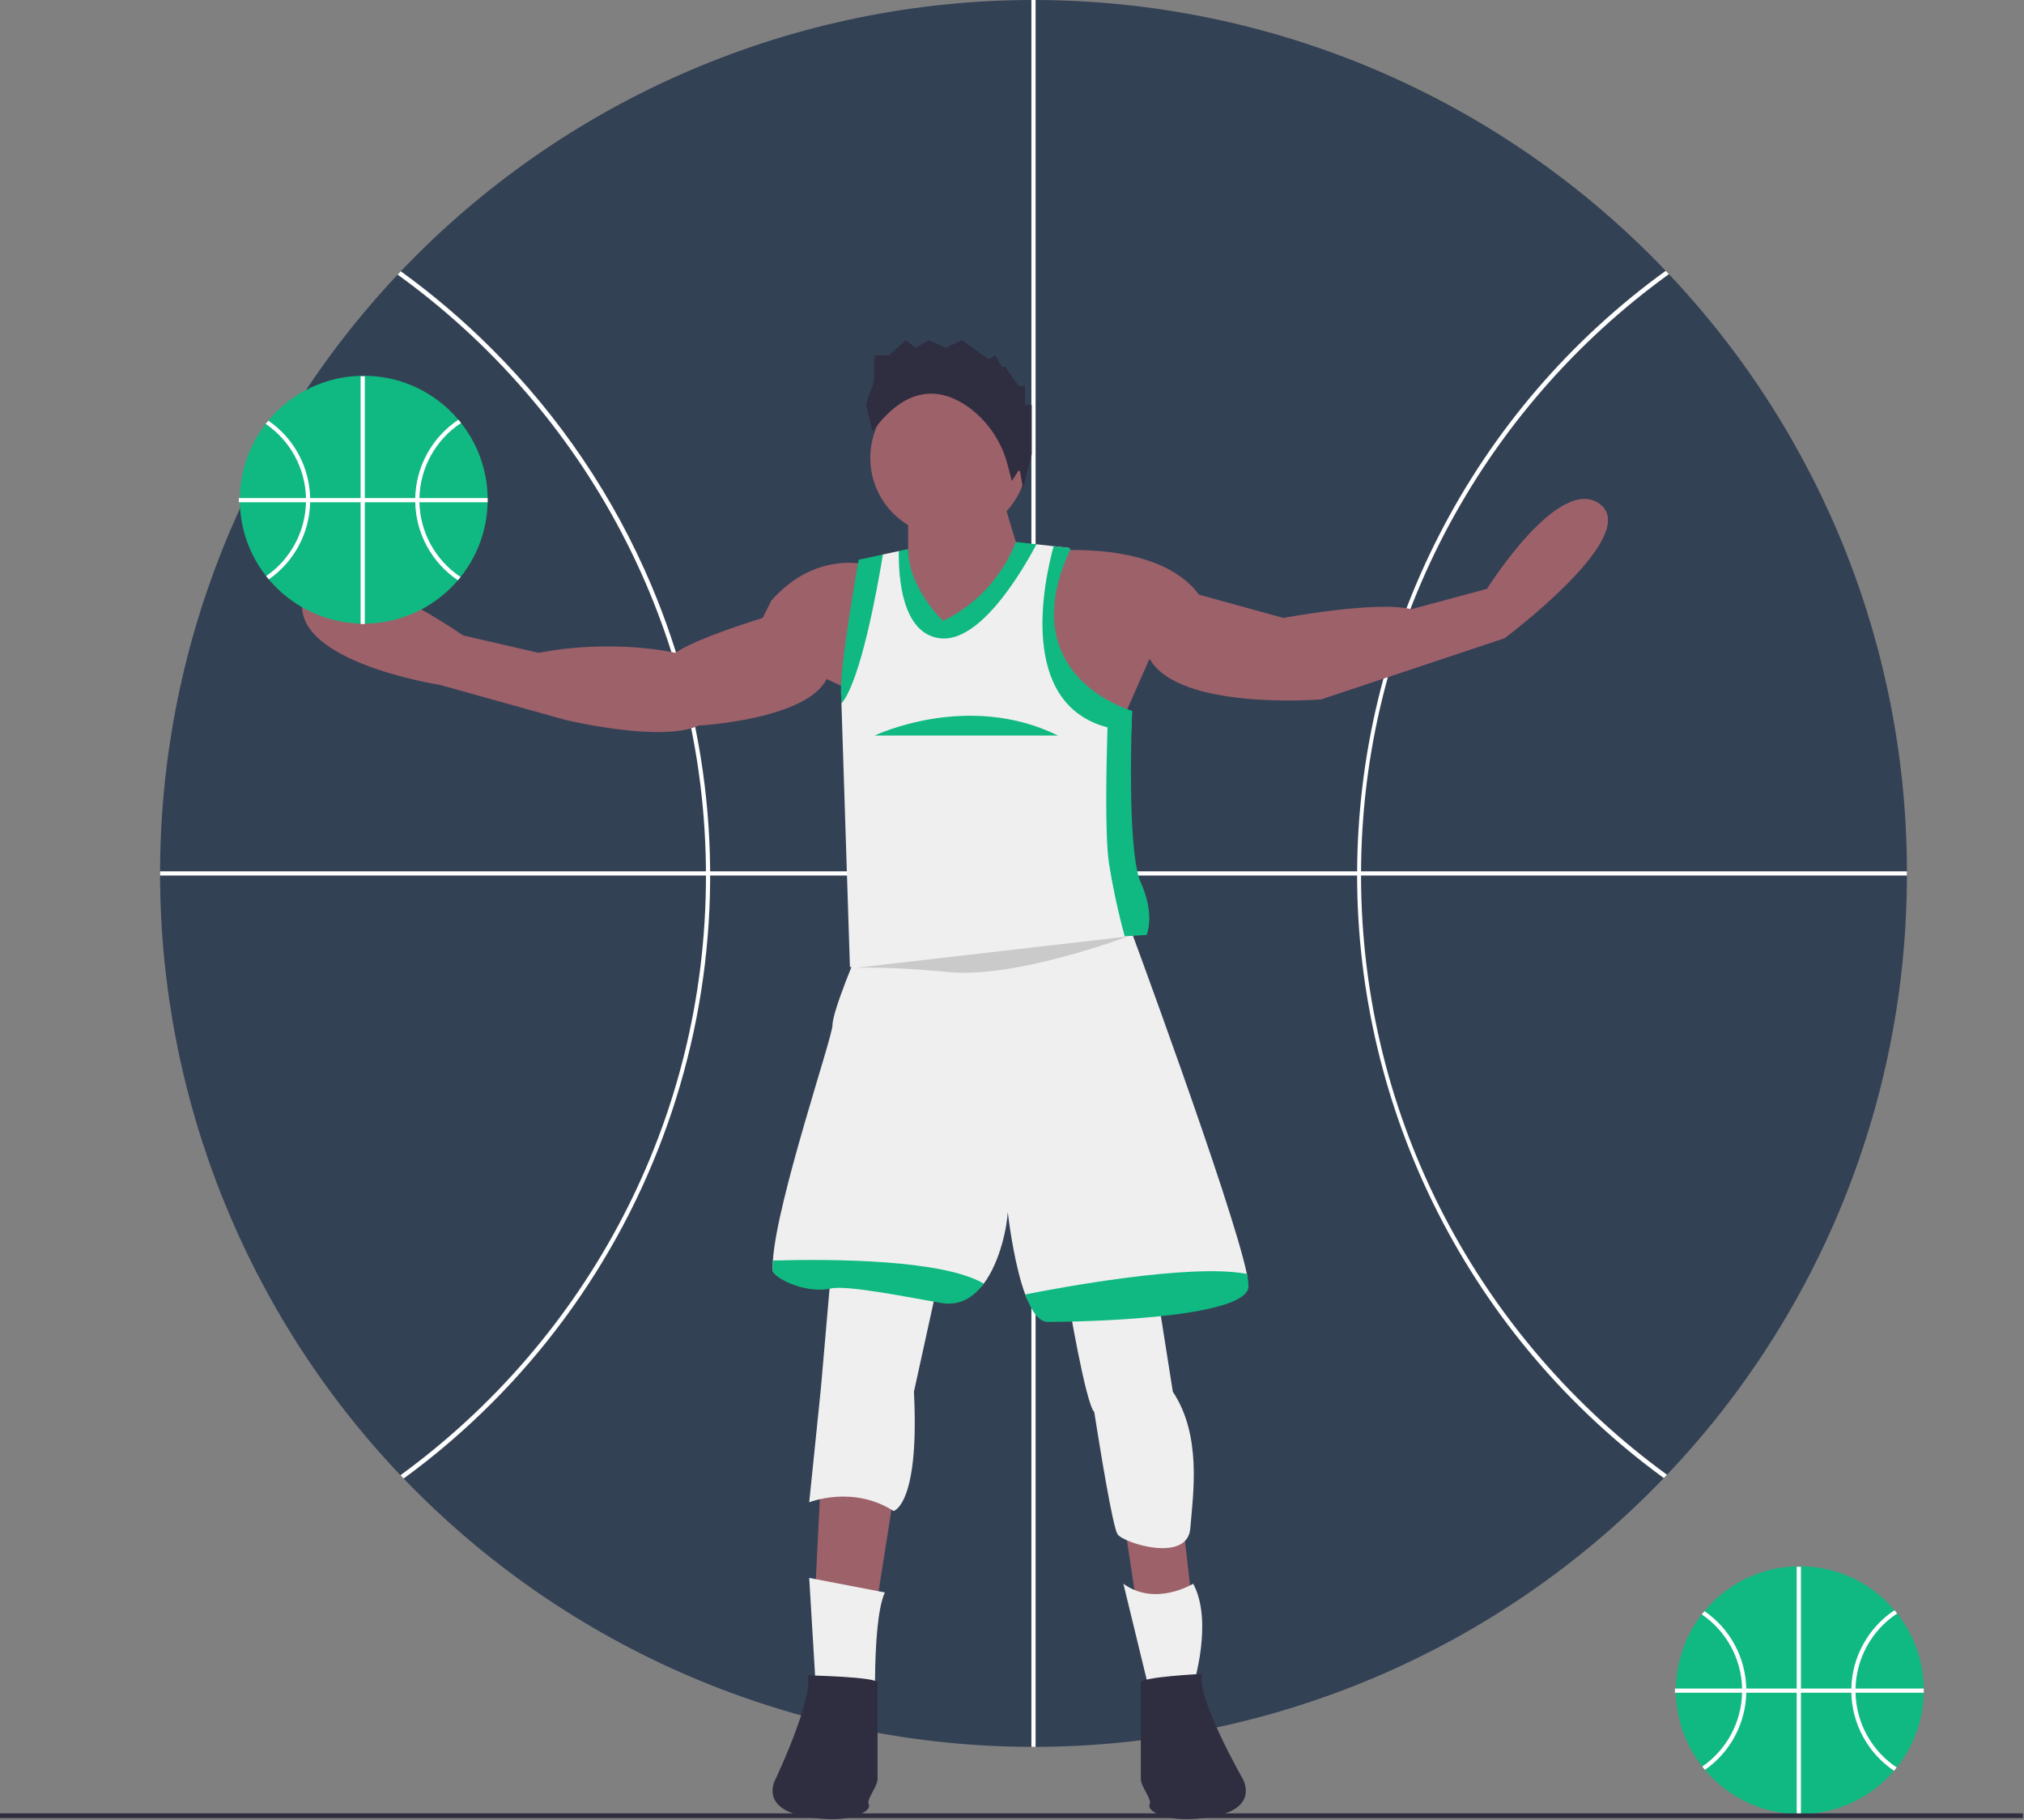 <svg width="964" height="867" viewBox="0 0 964 867" fill="none" xmlns="http://www.w3.org/2000/svg">
<rect x="0" y="0" width="964" height="867" fill="#808080" stroke="none"/>
<g clip-path="url(#clip0_2_42)">
<path d="M916.26 804.508V805.458C916.26 805.708 916.26 805.968 916.24 806.218C916 819.18 911.474 831.699 903.37 841.818C902.96 842.348 902.53 842.858 902.09 843.368C901.43 844.148 900.75 844.898 900.05 845.638C899.99 845.698 899.93 845.768 899.86 845.828L899.83 845.858C899.75 845.938 899.67 846.028 899.59 846.108C898.36 847.378 897.07 848.595 895.72 849.758C895.45 849.988 895.17 850.228 894.88 850.458C884.439 859.128 871.321 863.919 857.75 864.018C857.65 864.028 857.54 864.028 857.44 864.028H857.09C856.99 864.028 856.89 864.028 856.79 864.018C856.44 864.018 856.1 864.008 855.75 863.998C842.176 863.677 829.133 858.662 818.84 849.808C818.56 849.578 818.28 849.338 818.01 849.088C816.94 848.148 815.91 847.158 814.92 846.138C814.84 846.058 814.76 845.968 814.68 845.888L814.65 845.858C814.58 845.798 814.52 845.728 814.46 845.668C813.62 844.788 812.81 843.878 812.03 842.948C811.6 842.438 811.18 841.918 810.77 841.388C802.872 831.344 798.472 818.994 798.24 806.218C798.22 805.978 798.22 805.728 798.22 805.478V804.548C798.22 804.438 798.22 804.328 798.23 804.218C798.372 791.417 802.695 779.014 810.54 768.898C810.95 768.368 811.37 767.848 811.8 767.338C812.59 766.378 813.42 765.448 814.27 764.538C814.33 764.468 814.39 764.408 814.46 764.338C814.46 764.328 814.47 764.318 814.48 764.308C814.56 764.228 814.64 764.138 814.73 764.058C815.84 762.908 816.997 761.801 818.2 760.738C818.47 760.488 818.75 760.248 819.03 760.018C829.555 751.053 842.904 746.085 856.73 745.988C856.83 745.978 856.94 745.978 857.04 745.978H857.69C871.196 746.063 884.262 750.794 894.69 759.378C894.97 759.618 895.25 759.848 895.53 760.088C896.99 761.328 898.39 762.648 899.72 764.028C899.8 764.108 899.88 764.198 899.96 764.278L899.98 764.298C900.05 764.358 900.12 764.438 900.18 764.498C900.92 765.278 901.63 766.088 902.32 766.908C902.76 767.418 903.18 767.928 903.6 768.458C911.659 778.649 916.108 791.226 916.25 804.218C916.258 804.314 916.262 804.411 916.26 804.508Z" fill="#10B981"/>
<path d="M857.75 746.218H855.75V864.218H857.75V746.218Z" fill="white"/>
<path d="M916.26 804.218H797.75V806.218H916.26V804.218Z" fill="white"/>
<path d="M831.73 804.218C831.573 796.93 829.684 789.784 826.218 783.372C822.753 776.959 817.81 771.463 811.8 767.338C811.37 767.848 810.95 768.368 810.54 768.898C816.319 772.834 821.075 778.092 824.414 784.235C827.753 790.377 829.579 797.228 829.74 804.218C829.75 804.548 829.75 804.878 829.75 805.218C829.75 805.558 829.75 805.888 829.74 806.218C829.578 813.161 827.774 819.968 824.477 826.08C821.18 832.193 816.483 837.439 810.77 841.388C811.18 841.918 811.6 842.438 812.03 842.948C817.976 838.811 822.859 833.328 826.283 826.945C829.707 820.561 831.573 813.46 831.73 806.218C831.75 805.888 831.75 805.548 831.75 805.218C831.75 804.888 831.75 804.548 831.73 804.218Z" fill="white"/>
<path d="M883.76 806.218C883.75 805.888 883.75 805.558 883.75 805.218C883.75 804.878 883.75 804.548 883.76 804.218C883.925 797.097 885.817 790.122 889.273 783.893C892.729 777.664 897.645 772.367 903.6 768.458C903.18 767.928 902.76 767.418 902.32 766.908C896.139 771.007 891.041 776.542 887.462 783.039C883.884 789.536 881.931 796.802 881.77 804.218C881.75 804.548 881.75 804.888 881.75 805.218C881.75 805.548 881.75 805.888 881.77 806.218C881.93 813.586 883.859 820.807 887.396 827.273C890.932 833.739 895.972 839.259 902.09 843.368C902.53 842.858 902.96 842.348 903.37 841.818C897.479 837.899 892.62 832.617 889.206 826.419C885.792 820.221 883.924 813.292 883.76 806.218Z" fill="white"/>
<path d="M963.5 863.658H0V865.898H963.5V863.658Z" fill="#2F2E41"/>
<path d="M908.239 415.841C908.429 522.499 867.503 625.127 793.969 702.385C793.469 702.915 792.959 703.445 792.449 703.975C753.642 744.431 707.059 776.626 655.497 798.626C603.935 820.627 548.458 831.979 492.398 832C436.339 832.022 380.854 820.712 329.275 798.752C277.696 776.791 231.088 744.632 192.25 704.205C191.739 703.676 191.229 703.146 190.729 702.616C117.458 625.538 76.489 523.325 76.24 416.978C75.991 310.631 116.481 208.227 189.39 130.806C189.879 130.266 190.389 129.736 190.899 129.206C229.737 88.399 276.458 55.905 328.23 33.695C380.001 11.485 435.745 0.022 492.079 0C548.414 -0.021 604.166 11.399 655.955 33.569C707.743 55.74 754.49 88.198 793.359 128.975C793.869 129.505 794.379 130.034 794.87 130.574C867.774 207.651 908.348 309.747 908.239 415.841Z" fill="#334155"/>
<path d="M908.239 415H76.239V417H908.239V415Z" fill="white"/>
<path d="M493.239 0H491.239V832H493.239V0Z" fill="white"/>
<path d="M310.286 278.89C292.452 236.714 266.6 198.402 234.163 166.079C220.747 152.656 206.279 140.325 190.899 129.206C190.389 129.736 189.879 130.266 189.39 130.806C278.244 194.932 336.194 299.35 336.239 417.06C336.284 534.27 278.904 638.352 190.729 702.616C191.229 703.146 191.739 703.676 192.25 704.205C207.2 693.287 221.278 681.222 234.356 668.119C284.262 618.134 318.14 554.409 331.665 485.081C345.189 415.754 337.746 343.968 310.286 278.89Z" fill="white"/>
<path d="M648.239 416.941C648.194 299.231 706.064 194.768 794.87 130.574C794.379 130.034 793.869 129.505 793.359 128.975C747.925 161.859 710.922 205.032 685.375 254.961C659.828 304.89 646.464 360.158 646.375 416.243C646.287 472.329 659.476 527.638 684.865 577.648C710.253 627.658 747.12 670.947 792.449 703.975C792.959 703.445 793.469 702.915 793.969 702.385C705.754 638.188 648.284 534.15 648.239 416.941Z" fill="white"/>
<path d="M390.955 704.422L388.184 759.842L417.279 765.384L425.592 712.735L390.955 704.422Z" fill="#9D616A"/>
<path d="M535.046 722.434L541.974 768.155H568.298L562.756 719.663L535.046 722.434Z" fill="#9D616A"/>
<path d="M396.497 597.739L390.955 661.472L385.413 715.506C385.413 715.506 406.195 707.193 425.592 719.663C425.592 719.663 438.062 716.892 435.291 662.857L447.76 606.052L396.497 597.739Z" fill="#EFEFEF"/>
<path d="M508.722 618.521C508.722 618.521 517.035 668.399 521.192 672.556C521.192 672.556 528.054 717.159 531.387 728.434C531.587 729.239 531.885 730.015 532.276 730.747C535.047 734.903 565.527 744.602 566.913 727.976C568.298 711.35 572.455 683.64 558.6 662.857L550.287 610.208L508.722 618.521Z" fill="#EFEFEF"/>
<path d="M592.545 612.287C591.159 627.527 514.957 624.756 501.102 624.756C496.723 624.756 491.099 624.077 488.299 616.512C483.506 603.586 480.873 584.701 479.986 577.317C479.627 584.161 476.467 600.731 468.57 611.345C463.762 617.829 455.81 616.54 447.067 615.058C432.547 612.591 403.687 603.613 395.804 605.359C383.335 608.13 368.33 608.407 368.094 605.359C367.986 603.693 367.996 602.022 368.122 600.357C369.951 571.705 396.497 494.034 396.497 488.285C396.497 481.357 408.966 452.262 408.966 452.262L536.432 437.021C536.432 437.021 586.919 573.216 593.861 606.745C594.456 609.64 592.656 611.081 592.545 612.287Z" fill="#EFEFEF"/>
<path d="M421.436 758.456L385.413 751.529L388.877 809.027L417.279 829.117C417.279 829.117 414.508 773.697 421.436 758.456Z" fill="#EFEFEF"/>
<path d="M568.298 754.3C568.298 754.3 550.287 765.384 535.047 754.3L547.516 805.563L568.298 802.792C568.298 802.792 577.997 772.311 568.298 754.3Z" fill="#EFEFEF"/>
<path d="M572.455 797.25C572.455 797.25 543.359 798.636 543.359 801.407V847.128C543.359 851.285 548.901 856.827 547.516 859.598C546.13 862.369 555.829 869.296 577.997 865.14C600.165 860.983 591.852 847.128 591.852 847.128C591.852 847.128 569.684 808.334 572.455 797.25Z" fill="#2F2E41"/>
<path d="M384.72 797.943C384.72 797.943 417.972 798.636 417.972 801.407V847.128C417.972 851.285 412.43 856.827 413.816 859.598C415.201 862.369 405.503 869.296 383.335 865.14C361.167 860.983 369.48 847.128 369.48 847.128C369.48 847.128 387.491 809.027 384.72 797.943Z" fill="#2F2E41"/>
<path d="M594.623 612.979C593.237 628.22 512.879 629.605 499.024 629.605C494.645 629.605 491.099 624.077 488.299 616.513C503.166 613.561 567.107 601.521 593.861 606.745C594.372 608.783 594.627 610.878 594.623 612.979Z" fill="#10B981"/>
<path d="M468.57 611.345C463.762 617.829 457.196 622.082 448.453 620.6C433.933 618.133 403.688 611.926 395.804 613.672C383.335 616.443 368.33 608.407 368.094 605.359C367.986 603.693 367.996 602.022 368.122 600.357C397.286 599.568 448.938 599.914 468.57 611.345Z" fill="#10B981"/>
<path d="M414.508 269.376C414.508 269.376 389.569 261.063 367.401 286.002L363.245 294.315C363.245 294.315 331.379 304.014 321.68 310.941C321.68 310.941 292.585 304.014 256.562 310.941L220.539 302.628C220.539 302.628 151.264 254.136 144.337 284.617C137.409 315.098 209.455 326.182 209.455 326.182L269.031 342.808C269.031 342.808 314.753 353.892 332.764 345.579C332.764 345.579 384.027 342.808 393.726 323.411L414.508 333.109V269.376Z" fill="#9D616A"/>
<path d="M500.409 262.449C500.409 262.449 551.672 256.907 571.069 283.231L611.249 294.315C611.249 294.315 655.585 286.002 672.211 290.159L708.234 280.46C708.234 280.46 742.871 225.04 762.268 240.281C781.665 255.521 716.547 304.014 716.547 304.014L629.26 333.109C629.26 333.109 561.371 338.651 547.516 313.712L532.276 348.35L474.085 334.495L500.409 262.449Z" fill="#9D616A"/>
<path d="M451.917 255.521C472.577 255.521 489.325 238.773 489.325 218.113C489.325 197.453 472.577 180.705 451.917 180.705C431.257 180.705 414.508 197.453 414.508 218.113C414.508 238.773 431.257 255.521 451.917 255.521Z" fill="#9D616A"/>
<path d="M432.52 240.281V270.762L446.375 319.254L487.94 270.762C487.94 270.762 476.856 237.51 476.856 231.968C476.856 226.426 432.52 240.281 432.52 240.281Z" fill="#9D616A"/>
<path d="M542.667 440.485C542.667 440.485 541.988 445.487 535.684 445.944C523.062 446.872 501.808 449.02 487.94 453.647C467.157 460.575 404.81 460.575 404.81 460.575L400.764 335.076L402.732 325.489C401.346 314.405 412.43 270.069 412.43 270.069L420.521 264.098L428.1 262.463L430.442 264.527C430.442 282.982 448.453 300.55 448.453 300.55C474.777 288.081 485.861 260.371 485.861 260.371L493.662 259.221L501.822 260.135L509.207 260.966L506.644 263.142L505.258 265.913C505.175 266.079 505.327 265.746 505.258 265.913C485.085 308.711 509.443 328.066 524.655 336.573C530.96 340.12 531.583 343.5 531.583 343.5C531.583 343.5 537.277 341.796 537.125 347.657C536.667 366.624 533.218 409.45 538.51 421.088C545.438 436.329 542.667 440.485 542.667 440.485Z" fill="#EFEFEF"/>
<path d="M412.43 192.823C413.327 189.749 414.381 186.723 415.589 183.758C417.168 180.131 415.589 169.253 417.168 169.253H423.486L431.384 162L436.122 165.627L442.44 162L450.337 165.627L458.235 162L470.87 171.066L474.029 169.253L477.188 174.692H478.768L485.086 183.758H488.244V192.823H491.403V216.394L487.247 232.661L485.861 224.679C485.861 224.57 485.826 224.464 485.761 224.377C485.696 224.29 485.604 224.226 485.499 224.195C485.395 224.165 485.283 224.169 485.181 224.207C485.079 224.245 484.992 224.315 484.933 224.406L481.927 229.085L479.997 221.704C477.221 210.648 470.701 200.895 461.548 194.102C449.859 185.621 432.963 181.582 415.589 205.515L412.43 192.823Z" fill="#2F2E41"/>
<path d="M420.521 264.098C417.889 280.1 409.936 324.353 400.764 335.076L400.653 331.724C399.268 320.64 408.966 266.605 408.966 266.605L420.521 264.098Z" fill="#10B981"/>
<path d="M493.662 259.221C486.706 272.355 466.783 306.258 447.76 304.014C429.402 301.852 427.878 274.447 428.1 262.463L432.52 261.507C432.52 279.962 449.146 295.701 449.146 295.701C475.47 283.231 483.852 258.126 483.852 258.126L493.662 259.221Z" fill="#10B981"/>
<path d="M539.203 338.651C539.203 338.651 539.051 342.364 538.899 348.225C535.043 348.017 531.218 347.423 527.482 346.451C484.684 335.16 497.195 277.038 501.822 260.135L509.207 260.966H509.221C509.428 261.16 509.65 261.368 509.872 261.576C489.699 304.374 512.712 325.184 527.925 333.691C531.497 335.741 535.278 337.404 539.203 338.651Z" fill="#10B981"/>
<path d="M546.13 445.334C546.13 445.334 541.987 445.487 535.684 445.944C532.522 434.342 529.996 422.575 528.119 410.697C526.29 397.895 526.872 366.403 527.482 346.452C527.648 341.228 527.8 336.781 527.925 333.691C531.497 335.741 535.278 337.404 539.203 338.651C539.203 338.651 539.051 342.364 538.899 348.225C538.441 367.192 538.067 408.757 543.359 420.395C550.287 435.636 546.13 445.334 546.13 445.334Z" fill="#10B981"/>
<path d="M416.587 350.32C416.587 350.32 460.922 329.108 503.873 350.32H416.587Z" fill="#10B981"/>
<path d="M407.239 461C407.239 461 420.239 460 452.239 463C484.239 466 537.239 446 537.239 446" fill="#CACACA"/>
<path d="M232.26 237.508V238.458C232.26 238.708 232.26 238.968 232.24 239.218C232 252.18 227.474 264.699 219.37 274.818C218.96 275.348 218.53 275.858 218.09 276.368C217.43 277.148 216.75 277.898 216.05 278.638C215.99 278.698 215.93 278.768 215.86 278.828L215.83 278.858C215.75 278.938 215.67 279.028 215.59 279.108C214.36 280.378 213.07 281.595 211.72 282.758C211.45 282.988 211.17 283.228 210.88 283.458C200.439 292.128 187.321 296.919 173.75 297.018C173.65 297.028 173.54 297.028 173.44 297.028H173.09C172.99 297.028 172.89 297.028 172.79 297.018C172.44 297.018 172.1 297.008 171.75 296.998C158.176 296.677 145.133 291.662 134.84 282.808C134.56 282.578 134.28 282.338 134.01 282.088C132.94 281.148 131.91 280.158 130.92 279.138C130.84 279.058 130.76 278.968 130.68 278.888L130.65 278.858C130.58 278.798 130.52 278.728 130.46 278.668C129.62 277.788 128.81 276.878 128.03 275.948C127.6 275.438 127.18 274.918 126.77 274.388C118.872 264.344 114.472 251.994 114.24 239.218C114.22 238.978 114.22 238.728 114.22 238.478V237.548C114.22 237.438 114.22 237.328 114.23 237.218C114.372 224.417 118.695 212.014 126.54 201.898C126.95 201.368 127.37 200.848 127.8 200.338C128.59 199.378 129.42 198.448 130.27 197.538C130.33 197.468 130.39 197.408 130.46 197.338C130.46 197.328 130.47 197.318 130.48 197.308C130.56 197.228 130.64 197.138 130.73 197.058C131.84 195.908 132.997 194.801 134.2 193.738C134.47 193.488 134.75 193.248 135.03 193.018C145.555 184.053 158.904 179.085 172.73 178.988C172.83 178.978 172.94 178.978 173.04 178.978H173.69C187.196 179.063 200.262 183.794 210.69 192.378C210.97 192.618 211.25 192.848 211.53 193.088C212.99 194.328 214.39 195.648 215.72 197.028C215.8 197.108 215.88 197.198 215.96 197.278L215.98 197.298C216.05 197.358 216.12 197.438 216.18 197.498C216.92 198.278 217.63 199.088 218.32 199.908C218.76 200.418 219.18 200.928 219.6 201.458C227.659 211.649 232.108 224.226 232.25 237.218C232.258 237.314 232.262 237.411 232.26 237.508Z" fill="#10B981"/>
<path d="M173.75 179.218H171.75V297.218H173.75V179.218Z" fill="white"/>
<path d="M232.26 237.218H113.75V239.218H232.26V237.218Z" fill="white"/>
<path d="M147.73 237.218C147.573 229.93 145.684 222.784 142.218 216.372C138.753 209.959 133.81 204.463 127.8 200.338C127.37 200.848 126.95 201.368 126.54 201.898C132.319 205.834 137.075 211.092 140.414 217.235C143.753 223.377 145.579 230.228 145.74 237.218C145.75 237.548 145.75 237.878 145.75 238.218C145.75 238.558 145.75 238.888 145.74 239.218C145.578 246.161 143.774 252.968 140.477 259.08C137.18 265.193 132.483 270.439 126.77 274.388C127.18 274.918 127.6 275.438 128.03 275.948C133.976 271.811 138.859 266.328 142.283 259.945C145.707 253.561 147.573 246.46 147.73 239.218C147.75 238.888 147.75 238.548 147.75 238.218C147.75 237.888 147.75 237.548 147.73 237.218Z" fill="white"/>
<path d="M199.76 239.218C199.75 238.888 199.75 238.558 199.75 238.218C199.75 237.878 199.75 237.548 199.76 237.218C199.925 230.097 201.817 223.122 205.273 216.893C208.729 210.664 213.645 205.367 219.6 201.458C219.18 200.928 218.76 200.418 218.32 199.908C212.139 204.007 207.041 209.542 203.462 216.039C199.884 222.536 197.931 229.802 197.77 237.218C197.75 237.548 197.75 237.888 197.75 238.218C197.75 238.548 197.75 238.888 197.77 239.218C197.93 246.586 199.859 253.807 203.396 260.273C206.932 266.739 211.972 272.259 218.09 276.368C218.53 275.858 218.96 275.348 219.37 274.818C213.479 270.899 208.62 265.617 205.206 259.419C201.792 253.221 199.924 246.292 199.76 239.218Z" fill="white"/>
</g>
<defs>
<clipPath id="clip0_2_42">
<rect width="963.5" height="866.436" fill="white"/>
</clipPath>
</defs>
</svg>

